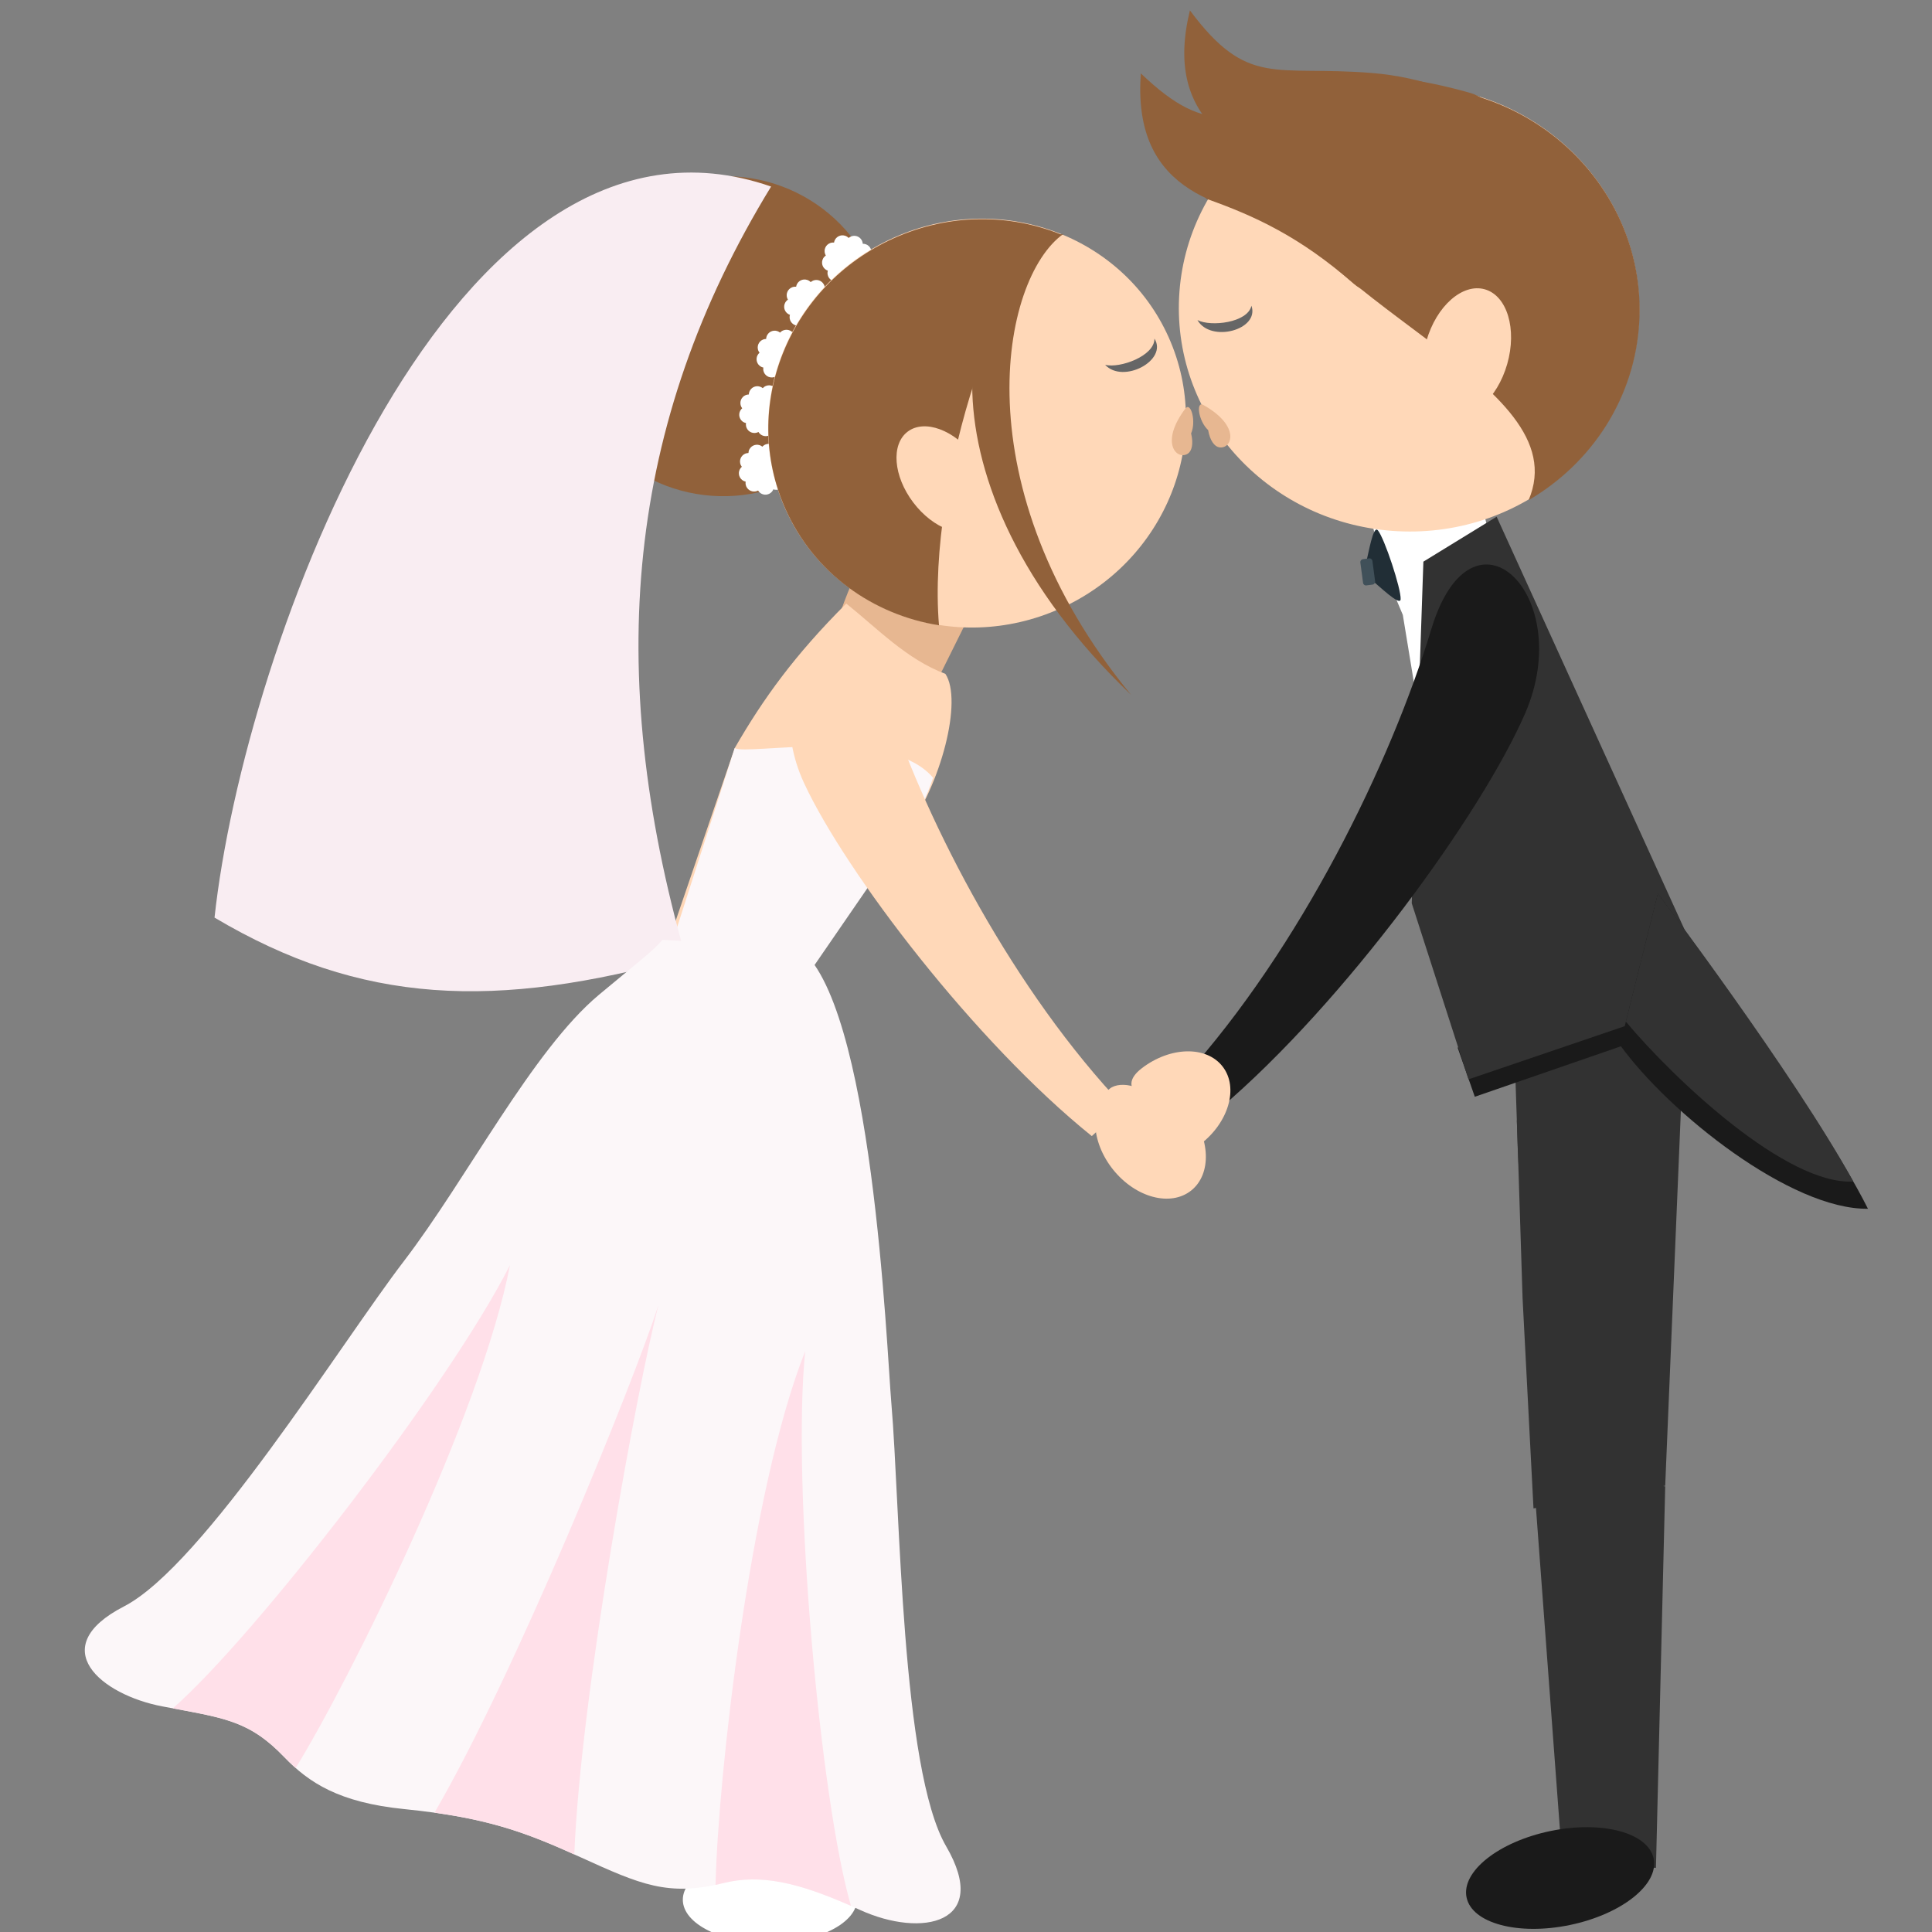 <svg width="185.944" height="185.944" xmlns="http://www.w3.org/2000/svg">

 <rect width="100%" height="100%" fill="#808080" stroke="none"/>

 <g>
  <title>background</title>
  <rect fill="none" id="canvas_background" height="187.944" width="187.944" y="-1" x="-1"/>
 </g>
 <g>
  <title>Layer 1</title>
  <g id="svg_1">
   <g id="svg_2" opacity="0.08">
    <path id="svg_3" d="m45.773,103.838l0.021,0.004c0.414,0.053 0.829,0.107 1.243,0.168c-0.422,-0.061 -0.843,-0.117 -1.264,-0.172z"/>
   </g>
   <path id="svg_5" fill-rule="evenodd" clip-rule="evenodd" fill="#E7B791" d="m79.9,61.941c3.473,1.724 5.7,4.101 9.173,5.826c2.434,-4.902 4.866,-9.804 7.299,-14.705c-3.473,-1.725 -6.947,-3.448 -10.419,-5.173c-2.434,4.903 -4.265,8.057 -6.053,14.052z"/>
   <path id="svg_6" fill-rule="evenodd" clip-rule="evenodd" fill="#FFD8B8" d="m63.615,92.755l7.097,-20.754c2.757,-4.779 5.758,-8.934 10.735,-13.914c3.012,2.412 5.807,5.366 9.543,6.771c1.673,2.526 -0.375,10.624 -3.922,15.412l-13.027,18.351l-10.426,-5.866z"/>
   <ellipse id="svg_7" fill-rule="evenodd" clip-rule="evenodd" fill="#91613A" ry="15.517" rx="15.362" cy="31.895" cx="67.415" transform="matrix(-0.409,-0.913,0.913,-0.409,68.175,106.954) "/>
   <path id="svg_8" fill-rule="evenodd" clip-rule="evenodd" fill="#FFFFFF" d="m74.751,43.244c0.019,0.046 0.032,0.096 0.042,0.143c0.125,-0.018 0.256,-0.008 0.383,0.037c0.428,0.148 0.656,0.613 0.509,1.042c-0.017,0.048 -0.037,0.094 -0.062,0.136c0.108,0.065 0.202,0.158 0.271,0.274c0.232,0.389 0.108,0.893 -0.281,1.126c-0.044,0.025 -0.088,0.048 -0.135,0.064c0.04,0.12 0.053,0.252 0.032,0.385c-0.071,0.446 -0.492,0.752 -0.938,0.682c-0.05,-0.008 -0.099,-0.021 -0.144,-0.036c-0.047,0.117 -0.122,0.226 -0.224,0.314c-0.342,0.296 -0.86,0.261 -1.157,-0.081c-0.033,-0.037 -0.062,-0.079 -0.086,-0.121c-0.112,0.06 -0.239,0.095 -0.374,0.097c-0.452,0.008 -0.826,-0.353 -0.834,-0.805c-0.001,-0.051 0.004,-0.101 0.011,-0.149c-0.124,-0.025 -0.243,-0.08 -0.348,-0.166c-0.351,-0.285 -0.406,-0.801 -0.122,-1.153c0.032,-0.04 0.067,-0.075 0.104,-0.107c-0.078,-0.099 -0.135,-0.217 -0.16,-0.35c-0.087,-0.444 0.204,-0.876 0.649,-0.962c0.048,-0.01 0.099,-0.015 0.146,-0.015c0.005,-0.128 0.037,-0.255 0.103,-0.373c0.221,-0.396 0.719,-0.538 1.116,-0.319c0.044,0.024 0.085,0.052 0.122,0.084c0.084,-0.095 0.191,-0.171 0.318,-0.219c0.424,-0.162 0.897,0.049 1.059,0.472z"/>
   <path id="svg_9" fill-rule="evenodd" clip-rule="evenodd" fill="#FFFFFF" d="m74.786,37.609c0.018,0.048 0.031,0.095 0.04,0.144c0.125,-0.019 0.256,-0.008 0.384,0.036c0.429,0.148 0.656,0.614 0.509,1.042c-0.017,0.049 -0.038,0.094 -0.062,0.136c0.108,0.067 0.202,0.159 0.271,0.275c0.234,0.388 0.108,0.892 -0.28,1.125c-0.044,0.026 -0.088,0.048 -0.133,0.065c0.04,0.12 0.053,0.251 0.03,0.385c-0.071,0.446 -0.491,0.752 -0.938,0.682c-0.05,-0.009 -0.098,-0.02 -0.145,-0.037c-0.046,0.117 -0.121,0.226 -0.223,0.314c-0.342,0.297 -0.86,0.262 -1.157,-0.08c-0.033,-0.039 -0.062,-0.079 -0.087,-0.121c-0.11,0.061 -0.237,0.095 -0.374,0.097c-0.453,0.009 -0.827,-0.353 -0.834,-0.806c0,-0.051 0.004,-0.1 0.011,-0.148c-0.122,-0.026 -0.243,-0.08 -0.348,-0.164c-0.351,-0.286 -0.406,-0.802 -0.121,-1.155c0.031,-0.039 0.067,-0.074 0.104,-0.106c-0.078,-0.099 -0.135,-0.219 -0.16,-0.351c-0.086,-0.444 0.203,-0.876 0.649,-0.962c0.049,-0.01 0.099,-0.015 0.148,-0.015c0.003,-0.126 0.038,-0.253 0.102,-0.372c0.22,-0.396 0.718,-0.539 1.115,-0.319c0.045,0.024 0.086,0.052 0.123,0.083c0.085,-0.094 0.192,-0.17 0.317,-0.218c0.422,-0.164 0.897,0.047 1.059,0.47z"/>
   <path id="svg_10" fill-rule="evenodd" clip-rule="evenodd" fill="#FFFFFF" d="m76.457,32.264c0.018,0.048 0.032,0.097 0.041,0.144c0.124,-0.018 0.255,-0.007 0.384,0.037c0.429,0.146 0.655,0.614 0.508,1.042c-0.017,0.048 -0.036,0.093 -0.061,0.136c0.107,0.066 0.201,0.158 0.271,0.275c0.232,0.389 0.107,0.892 -0.281,1.125c-0.044,0.025 -0.088,0.047 -0.135,0.064c0.04,0.121 0.052,0.252 0.03,0.386c-0.071,0.446 -0.49,0.752 -0.938,0.681c-0.05,-0.008 -0.098,-0.021 -0.144,-0.036c-0.047,0.118 -0.121,0.227 -0.224,0.314c-0.342,0.297 -0.86,0.261 -1.157,-0.081c-0.033,-0.037 -0.063,-0.078 -0.088,-0.12c-0.111,0.06 -0.238,0.095 -0.372,0.097c-0.453,0.009 -0.827,-0.353 -0.835,-0.806c-0.001,-0.051 0.003,-0.1 0.012,-0.147c-0.124,-0.026 -0.243,-0.082 -0.349,-0.166c-0.353,-0.286 -0.406,-0.802 -0.122,-1.154c0.032,-0.039 0.068,-0.075 0.104,-0.106c-0.078,-0.099 -0.136,-0.218 -0.161,-0.351c-0.087,-0.445 0.204,-0.876 0.648,-0.962c0.05,-0.009 0.1,-0.015 0.15,-0.015c0.002,-0.127 0.037,-0.255 0.101,-0.373c0.22,-0.395 0.719,-0.539 1.115,-0.319c0.044,0.025 0.085,0.053 0.123,0.084c0.083,-0.095 0.191,-0.171 0.317,-0.219c0.426,-0.164 0.9,0.048 1.063,0.47z"/>
   <path id="svg_11" fill-rule="evenodd" clip-rule="evenodd" fill="#FFFFFF" d="m80.62,27.082c0.049,-0.009 0.098,-0.023 0.144,-0.04c0.051,0.114 0.129,0.221 0.234,0.306c0.352,0.284 0.869,0.23 1.154,-0.122c0.032,-0.039 0.059,-0.081 0.083,-0.123c0.113,0.057 0.242,0.087 0.376,0.084c0.454,-0.008 0.815,-0.381 0.806,-0.834c-0.002,-0.051 -0.006,-0.1 -0.016,-0.148c0.123,-0.029 0.241,-0.089 0.342,-0.178c0.341,-0.297 0.378,-0.815 0.081,-1.156c-0.033,-0.039 -0.068,-0.073 -0.107,-0.104c0.075,-0.102 0.127,-0.223 0.149,-0.356c0.07,-0.448 -0.235,-0.869 -0.683,-0.939c-0.05,-0.008 -0.099,-0.011 -0.148,-0.01c-0.008,-0.126 -0.046,-0.252 -0.115,-0.369c-0.234,-0.388 -0.737,-0.513 -1.125,-0.279c-0.044,0.026 -0.084,0.055 -0.121,0.088c-0.087,-0.092 -0.197,-0.164 -0.325,-0.208c-0.428,-0.147 -0.895,0.081 -1.044,0.508c-0.015,0.049 -0.027,0.097 -0.034,0.146c-0.127,-0.014 -0.257,0.001 -0.383,0.049c-0.422,0.162 -0.634,0.637 -0.472,1.061c0.018,0.047 0.041,0.092 0.064,0.133c-0.104,0.071 -0.195,0.166 -0.26,0.285c-0.22,0.395 -0.077,0.895 0.319,1.114c0.044,0.025 0.091,0.045 0.136,0.06c-0.036,0.123 -0.043,0.254 -0.017,0.386c0.088,0.444 0.518,0.733 0.962,0.646z"/>
   <path id="svg_12" fill-rule="evenodd" clip-rule="evenodd" fill="#FFFFFF" d="m76.973,31.333c0.05,-0.01 0.098,-0.023 0.143,-0.043c0.05,0.116 0.13,0.221 0.235,0.308c0.352,0.285 0.868,0.229 1.153,-0.122c0.032,-0.039 0.059,-0.08 0.083,-0.123c0.113,0.056 0.242,0.086 0.376,0.084c0.453,-0.009 0.814,-0.383 0.806,-0.835c-0.001,-0.05 -0.006,-0.1 -0.017,-0.148c0.123,-0.03 0.242,-0.089 0.343,-0.177c0.341,-0.298 0.377,-0.816 0.081,-1.156c-0.034,-0.039 -0.07,-0.073 -0.107,-0.104c0.075,-0.103 0.127,-0.223 0.148,-0.356c0.07,-0.448 -0.234,-0.869 -0.682,-0.939c-0.051,-0.008 -0.1,-0.012 -0.148,-0.011c-0.009,-0.125 -0.046,-0.252 -0.116,-0.366c-0.233,-0.39 -0.738,-0.516 -1.126,-0.282c-0.044,0.026 -0.084,0.056 -0.12,0.089c-0.087,-0.092 -0.198,-0.164 -0.325,-0.207c-0.428,-0.148 -0.895,0.079 -1.042,0.507c-0.017,0.048 -0.028,0.097 -0.036,0.145c-0.126,-0.014 -0.257,0.002 -0.383,0.051c-0.422,0.163 -0.633,0.636 -0.471,1.06c0.017,0.047 0.04,0.092 0.065,0.134c-0.105,0.069 -0.195,0.166 -0.26,0.284c-0.22,0.395 -0.077,0.894 0.319,1.114c0.044,0.024 0.09,0.044 0.136,0.06c-0.036,0.121 -0.043,0.253 -0.018,0.386c0.088,0.443 0.519,0.732 0.963,0.647z"/>
   <ellipse id="svg_13" fill-rule="evenodd" clip-rule="evenodd" fill="#FFD8B8" ry="20.202" rx="19.555" cy="40.267" cx="91.727" transform="matrix(-0.409,-0.913,0.913,-0.409,94.783,140.936) "/>
   <path id="svg_14" fill-rule="evenodd" clip-rule="evenodd" fill="#E7B791" d="m114.122,39.276c0.507,-0.549 1.016,1.294 0.515,2.438c0.253,1.04 0.047,1.704 -0.303,1.94c-1.033,0.697 -2.791,-0.995 -0.212,-4.378z"/>
   <path id="svg_15" fill-rule="evenodd" clip-rule="evenodd" fill="#FCF7F9" d="m70.711,72.001c1.236,0.725 14.902,-2.127 19.094,2.855c-0.635,1.915 -1.553,3.814 -2.738,5.414l-11.994,17.44l-3.986,-1.33l-7.479,-2.288l7.103,-22.091z"/>
   <path id="svg_16" fill-rule="evenodd" clip-rule="evenodd" fill="#91613A" d="m102.18,22.595c-5.429,1.679 -12.992,23.434 -11.808,37.586c-6.343,-1.011 -12.003,-4.998 -14.762,-11.161c-4.415,-9.857 0.262,-21.544 10.446,-26.104c5.359,-2.398 11.173,-2.346 16.124,-0.321z"/>
   <ellipse id="svg_17" fill-rule="evenodd" clip-rule="evenodd" fill="#FFD8B8" ry="3.687" rx="5.761" cy="45.334" cx="88.416" transform="matrix(-0.604,-0.797,0.797,-0.604,108.108,143.985) "/>
   <path id="svg_18" fill-rule="evenodd" clip-rule="evenodd" fill="#91613A" d="m108.854,66.87c-16.355,-19.885 -12.596,-40.061 -6.485,-44.375c-10.621,2.162 -14.973,23.862 6.485,44.375z"/>
   <path id="svg_19" fill-rule="evenodd" clip-rule="evenodd" fill="#F9EDF2" d="m74.214,17.955c-13.968,22.827 -16.094,46.57 -8.225,74.156c-18.359,5.118 -31.24,4.571 -45.342,-3.797c2.813,-26.049 22.936,-80.988 53.567,-70.359z"/>
   <ellipse id="svg_20" fill-rule="evenodd" clip-rule="evenodd" fill="#FFFFFF" ry="8.387" rx="4.212" cy="182.725" cx="72.068" transform="matrix(-0.006,-1,1,-0.006,-108.188,255.962) "/>
   <g id="svg_21">
    <path id="svg_22" fill-rule="evenodd" clip-rule="evenodd" fill="#FFD8B8" d="m85.438,67.789c3.868,11.663 12.199,27.646 22.739,38.729l-3.099,2.824c-11.198,-9.014 -23.656,-25.313 -27.674,-33.935c-4.798,-10.298 4.131,-19.384 8.034,-7.618z"/>
    <path id="svg_23" fill-rule="evenodd" clip-rule="evenodd" fill="#FFD8B8" d="m114.336,106.793c-1.052,-1.316 -2,-1.201 -2.61,-0.178c-1.3,-2.133 -3.893,-2.658 -4.916,-1.838c-1.992,1.592 -1.852,5.078 0.313,7.785c2.165,2.707 5.534,3.609 7.526,2.016c1.993,-1.594 1.853,-5.078 -0.313,-7.785z"/>
   </g>
   <g id="svg_24">
    <path id="svg_25" fill-rule="evenodd" clip-rule="evenodd" fill="#FCF7F9" d="m76.786,91.165c7.215,5.004 8.532,38.417 9.004,43.911c0.859,9.973 0.936,35.166 5.271,42.619c4.335,7.451 -2.326,8.848 -8.296,6.123c-5.617,-2.563 -9.38,-3.512 -13.125,-2.586c-5.356,1.322 -7.997,0.139 -13.735,-2.469c-5.341,-2.43 -9.039,-3.848 -17.016,-4.65c-6.257,-0.631 -9.157,-2.537 -11.531,-5.006c-3.423,-3.563 -5.808,-3.758 -11.724,-4.875c-5.916,-1.117 -11.364,-5.672 -3.702,-9.623c7.662,-3.951 20.848,-25.275 26.934,-33.223c6.087,-7.947 12.368,-20.273 18.759,-25.627c3.407,-2.854 5.203,-4.193 6.128,-5.299l13.033,0.705z"/>
    <path id="svg_26" fill-rule="evenodd" clip-rule="evenodd" fill="#FFE0E9" d="m28.455,170.162c-0.382,-0.34 -0.744,-0.691 -1.095,-1.057c-3.224,-3.353 -5.527,-3.723 -10.727,-4.686c7.85,-6.848 26.576,-31.031 32.449,-42.662c-2.774,14.444 -15.47,40.05 -20.627,48.405z"/>
    <path id="svg_27" fill-rule="evenodd" clip-rule="evenodd" fill="#FFE0E9" d="m81.903,183.43c-5.146,-2.268 -8.712,-3.076 -12.261,-2.199c-0.265,0.066 -0.522,0.125 -0.775,0.18c0.228,-10.227 3.296,-37.938 8.627,-51.363c-1.301,12.95 1.474,43.36 4.409,53.382z"/>
    <path id="svg_28" fill-rule="evenodd" clip-rule="evenodd" fill="#FFE0E9" d="m55.274,178.477c-4.327,-1.947 -7.688,-3.211 -13.457,-4.016c7.79,-13.365 19.166,-41.432 21.558,-48.857c-1.982,7.562 -7.497,37.435 -8.101,52.873z"/>
   </g>
   <path id="svg_29" fill-rule="evenodd" clip-rule="evenodd" fill="#91613A" d="m153.511,27.675c-14.636,-10.602 -45.267,0.76 -43.712,-20.611c6.754,6.455 8.917,3.839 18.263,3.026c9.428,-0.82 21.341,3.121 25.449,17.585z"/>
   <path id="svg_30" fill-rule="evenodd" clip-rule="evenodd" fill="#91613A" d="m154.195,28.599c-12.669,-12.891 -44.763,-6.785 -39.673,-27.599c5.586,7.489 8.154,5.269 17.505,6.024c9.432,0.76 20.524,6.629 22.168,21.575z"/>
   <g id="svg_31">
    <polygon id="svg_32" fill-rule="evenodd" clip-rule="evenodd" fill="#323232" points="147.59,145.176 146.54,124.967 146.13,112.103 145.674,98.527 162.165,97.58 160.266,142.992 "/>
    <polygon id="svg_33" fill-rule="evenodd" clip-rule="evenodd" fill="#323232" points="145.986,107.816 146.192,107.81 146.13,112.105 146.13,112.103 "/>
   </g>
   <path id="svg_34" fill-rule="evenodd" clip-rule="evenodd" fill="#323232" d="m150.422,179.947l-2.877,-38.611l12.722,1.717l-0.891,36.711c-2.984,0.06 -5.969,0.123 -8.954,0.183z"/>
   <ellipse id="svg_35" fill-rule="evenodd" clip-rule="evenodd" fill="#1A1A1A" ry="9.197" rx="4.619" cy="180.509" cx="148.016" transform="matrix(-0.203,-0.979,0.979,-0.203,3.481,362.3) "/>
   <rect id="svg_36" fill-rule="evenodd" clip-rule="evenodd" fill="#FFFFFF" height="5.655" width="10.696" transform="matrix(-0.973,0.23,-0.23,-0.973,281.871,69.067) " y="46.937" x="130.818"/>
   <polygon id="svg_37" fill-rule="evenodd" clip-rule="evenodd" fill="#1A1A1A" points="140.288,100.824 163.72,92.73 165.663,97.363 141.941,105.557 "/>
   <path id="svg_38" fill-rule="evenodd" clip-rule="evenodd" fill="#FFFFFF" d="m136.812,51.759c8.508,17.407 10.938,29.108 6.807,39.299l-4.888,-9.223l-3.717,-22.653l-2.896,-6.867l4.694,-0.556z"/>
   <g id="svg_39">
    <path id="svg_40" fill-rule="evenodd" clip-rule="evenodd" fill="#212E36" d="m131.464,54.185c0.243,-0.818 0.681,-3.69 1.143,-3.149c0.634,0.744 2.262,5.669 2.196,6.645c-0.048,0.709 -2.111,-1.336 -2.795,-1.85c-0.278,-0.391 -0.533,-1.164 -0.544,-1.646z"/>
    <path id="svg_41" fill-rule="evenodd" clip-rule="evenodd" fill="#405059" d="m131.168,53.82l0.601,-0.08c0.154,-0.021 0.296,0.089 0.317,0.243l0.261,1.962c0.021,0.154 -0.088,0.297 -0.242,0.317l-0.601,0.08c-0.154,0.021 -0.296,-0.089 -0.317,-0.242l-0.261,-1.963c-0.021,-0.154 0.088,-0.296 0.242,-0.317z"/>
   </g>
   <polygon id="svg_42" fill-rule="evenodd" clip-rule="evenodd" fill="#323232" points="165.02,95.82 144.042,49.729 136.992,54.056 135.872,86.935 141.333,103.881 "/>
   <path id="svg_43" fill-rule="evenodd" clip-rule="evenodd" fill="#1A1A1A" d="m137.757,60.548c-3.902,12.897 -12.57,30.661 -23.801,43.112l3.48,3.008c12.013,-10.207 25.195,-28.437 29.348,-38.004c4.961,-11.427 -5.091,-21.126 -9.027,-8.116z"/>
   <path id="svg_44" fill-rule="evenodd" clip-rule="evenodd" fill="#FFD8B8" d="m109.887,102.816c-1.337,1.025 -1.239,1.975 -0.228,2.605c-2.159,1.258 -2.735,3.84 -1.937,4.879c1.554,2.023 5.041,1.953 7.79,-0.158c2.75,-2.109 3.719,-5.461 2.166,-7.484s-5.041,-1.953 -7.791,0.158z"/>
   <ellipse id="svg_45" fill-rule="evenodd" clip-rule="evenodd" fill="#FFD8B8" ry="22.152" rx="21.443" cy="29.802" cx="133.704" transform="matrix(0.05,-0.999,0.999,0.05,99.155,161.786) "/>
   <path id="svg_46" fill-rule="evenodd" clip-rule="evenodd" fill="#91613A" d="m120.124,14.411c4.793,15.103 31.911,22.187 26.996,33.728c6.083,-3.552 10.285,-9.875 10.658,-17.271c0.596,-11.827 -8.826,-21.914 -21.045,-22.53c-6.431,-0.325 -12.353,2.038 -16.609,6.073z"/>
   <ellipse id="svg_47" fill-rule="evenodd" clip-rule="evenodd" fill="#FFD8B8" ry="4.043" rx="6.317" cy="34.2" cx="139.402" transform="matrix(0.275,-0.962,0.962,0.275,69.936,158.623) "/>
   <path id="svg_48" fill-rule="evenodd" clip-rule="evenodd" fill="#91613A" d="m116.058,19.115c4.721,1.668 9.091,3.688 14.243,8.204c5.663,4.965 19.977,-15.92 11.084,-18.41c-8.894,-2.487 -19.562,-3.454 -25.327,10.206z"/>
   <path id="svg_50" fill-rule="evenodd" clip-rule="evenodd" fill="#1A1A1A" d="m179.78,116.336c-7.393,0.107 -19.094,-9.166 -23.861,-15.756l3.64,-14.581c-0.001,0 15.218,20.374 20.221,30.337z"/>
   <path id="svg_51" fill-rule="evenodd" clip-rule="evenodd" fill="#323232" d="m156.481,98.328l3.077,-12.329c0,0 13.085,17.3 18.81,27.716c-6.414,0.353 -17.151,-9.742 -21.887,-15.387z"/>
   <path id="svg_52" fill-rule="evenodd" clip-rule="evenodd" fill="#666666" d="m106.363,35.112c1.728,1.869 6.06,-0.436 4.747,-2.523c0.018,1.683 -3.342,2.881 -4.747,2.523z"/>
   <path id="svg_53" fill-rule="evenodd" clip-rule="evenodd" fill="#666666" d="m115.249,30.806c1.26,2.213 6.001,0.948 5.196,-1.383c-0.364,1.644 -3.908,2.049 -5.196,1.383z"/>
   <path id="svg_54" fill-rule="evenodd" clip-rule="evenodd" fill="#E7B791" d="m115.774,38.952c-0.684,-0.301 -0.415,1.592 0.501,2.44c0.183,1.056 0.637,1.582 1.053,1.658c1.225,0.227 2.162,-2.026 -1.554,-4.098z"/>
  </g>
  <g id="svg_55"/>
  <g id="svg_56"/>
  <g id="svg_57"/>
  <g id="svg_58"/>
  <g id="svg_59"/>
  <g id="svg_60"/>
  <g id="svg_61"/>
  <g id="svg_62"/>
  <g id="svg_63"/>
  <g id="svg_64"/>
  <g id="svg_65"/>
  <g id="svg_66"/>
  <g id="svg_67"/>
  <g id="svg_68"/>
  <g id="svg_69"/>
 </g>
</svg>